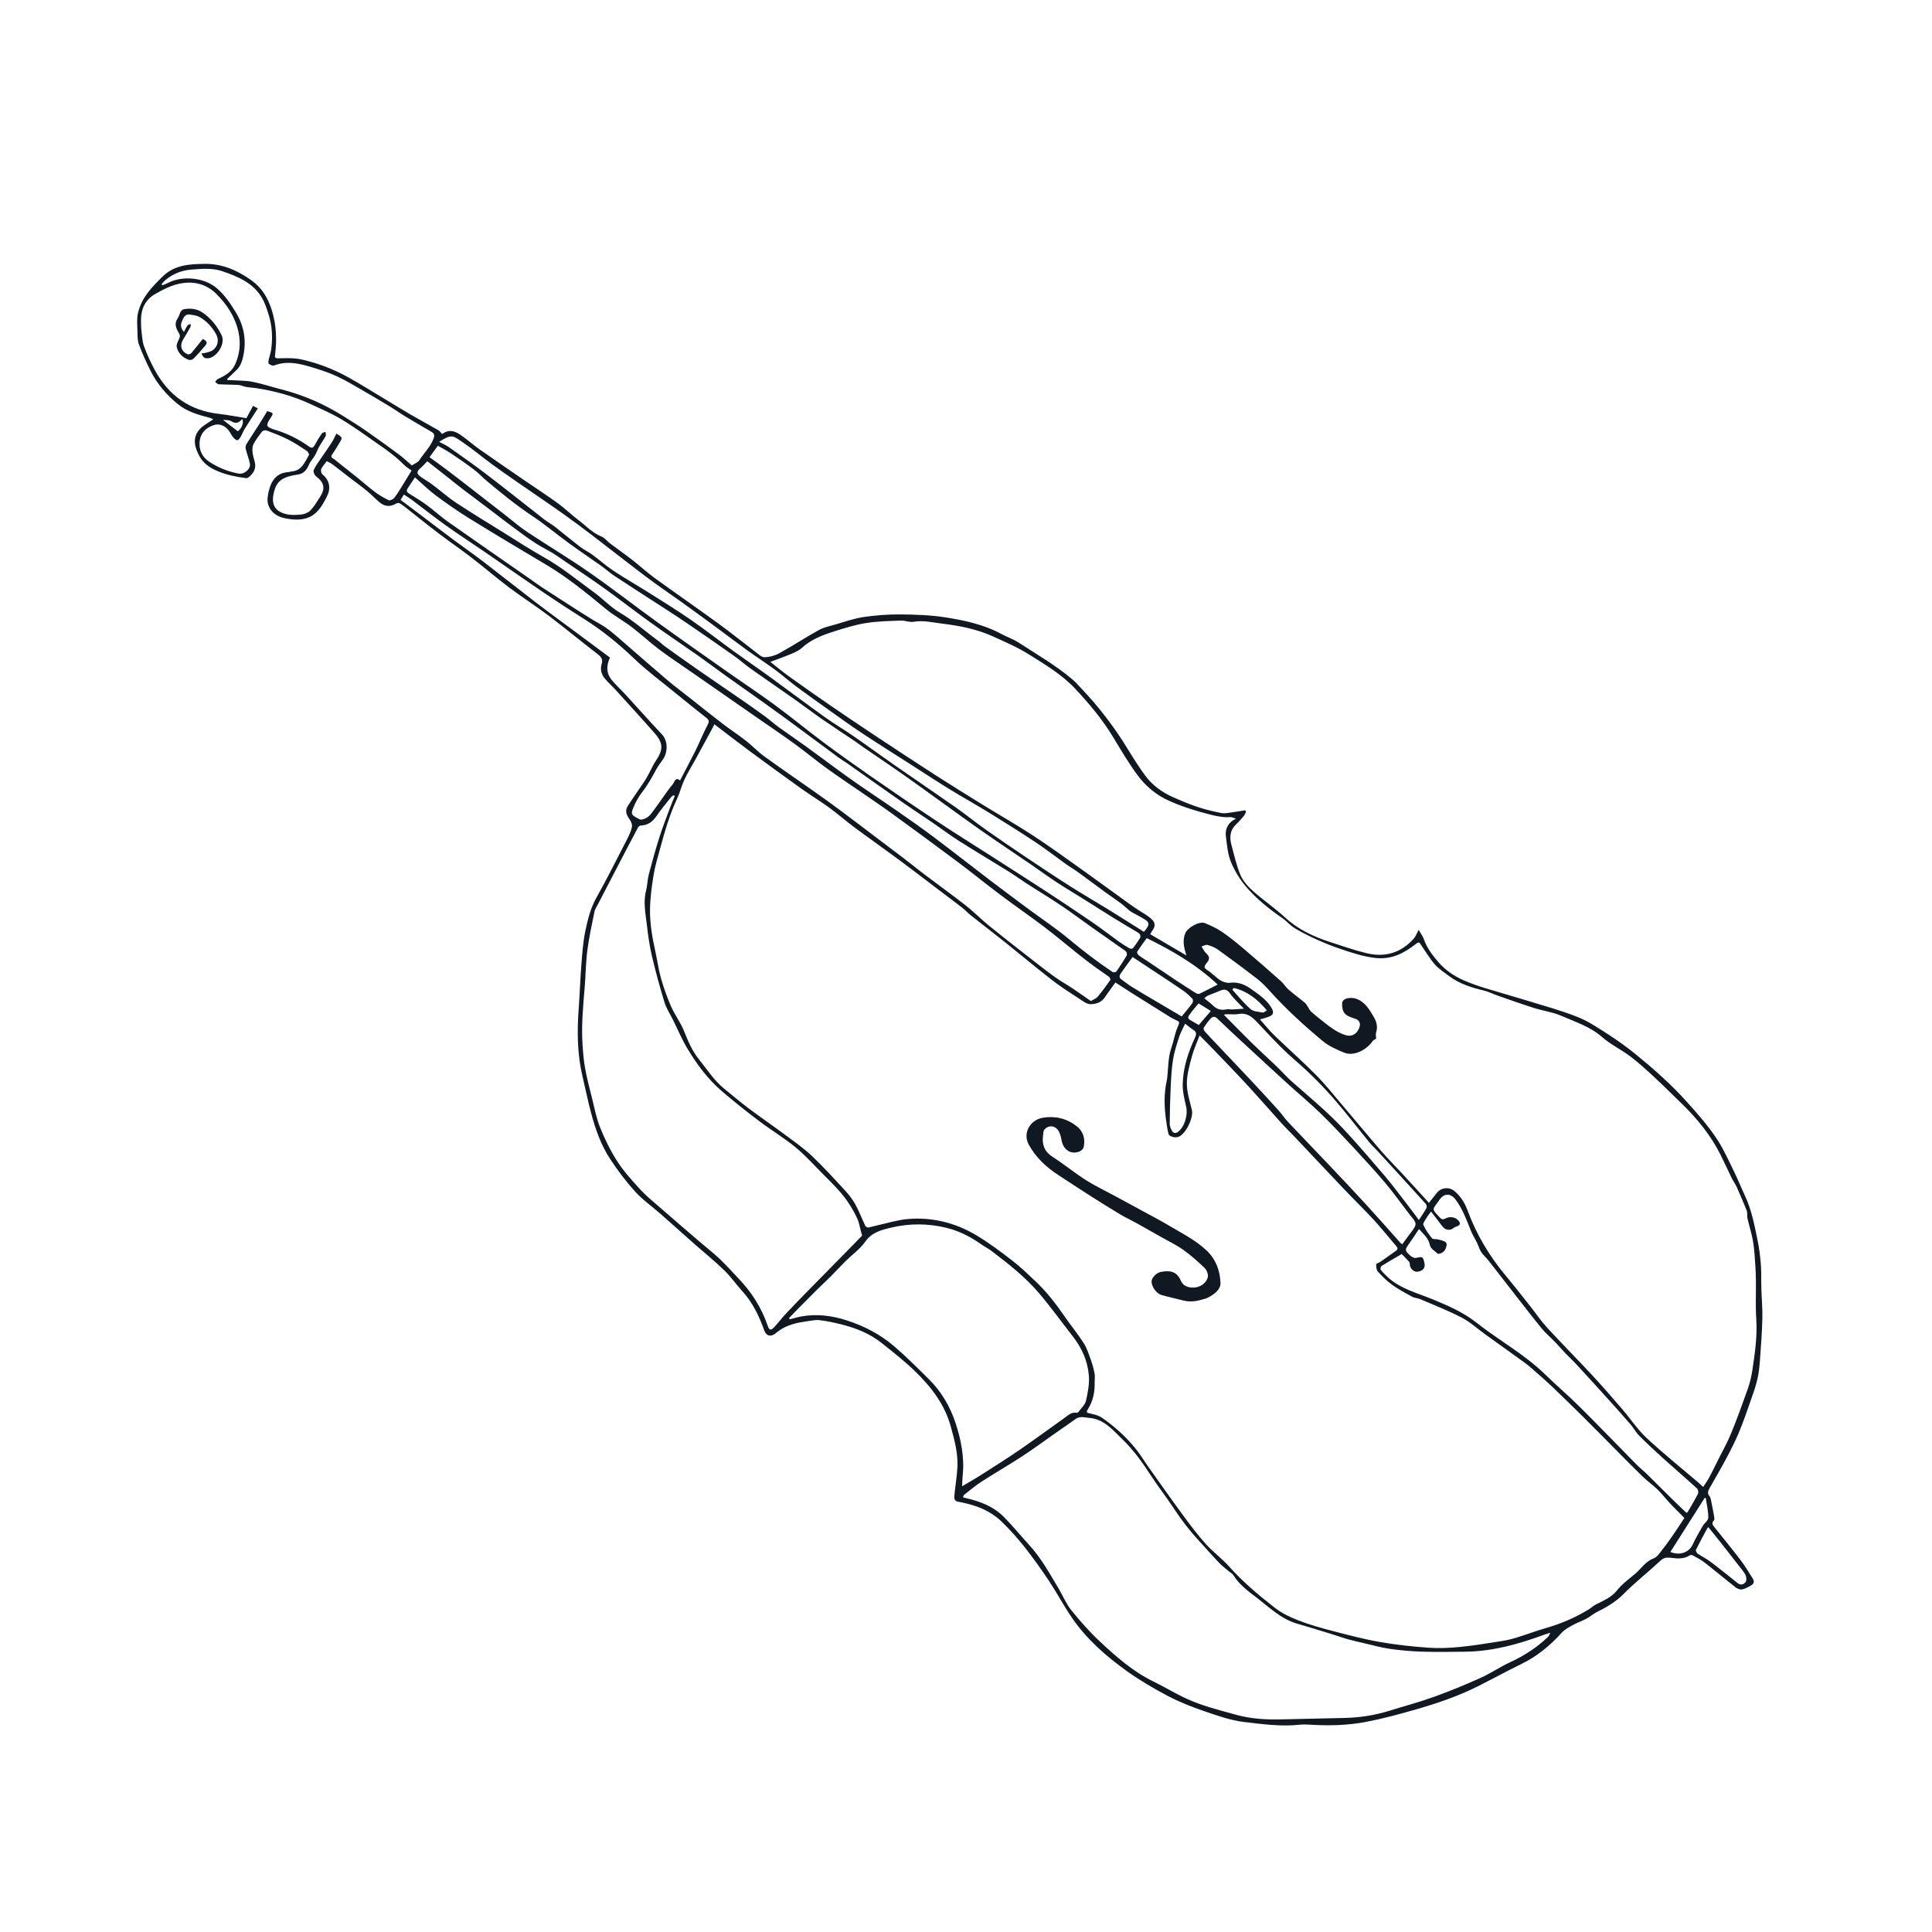 <?xml version="1.0" encoding="UTF-8" standalone="no"?>
<!-- Created with Inkscape (http://www.inkscape.org/) -->

<svg
   xmlns:dc="http://purl.org/dc/elements/1.1/"
   xmlns:cc="http://creativecommons.org/ns#"
   xmlns:rdf="http://www.w3.org/1999/02/22-rdf-syntax-ns#"
   xmlns:svg="http://www.w3.org/2000/svg"
   xmlns="http://www.w3.org/2000/svg"
   xmlns:sodipodi="http://sodipodi.sourceforge.net/DTD/sodipodi-0.dtd"
   xmlns:inkscape="http://www.inkscape.org/namespaces/inkscape"
   version="1.1"
   id="svg2"
   xml:space="preserve"
   width="604.729"
   height="604.729"
   viewBox="0 0 604.729 604.729"
   sodipodi:docname="Double bass.svg"
   inkscape:version="0.92.4 (5da689c313, 2019-01-14)"><defs
     id="defs6"><clipPath
       clipPathUnits="userSpaceOnUse"
       id="clipPath18"><path
         d="M 0,453.547 H 453.547 V 0 H 0 Z"
         id="path16"
         inkscape:connector-curvature="0" /></clipPath></defs><sodipodi:namedview
     pagecolor="#ffffff"
     bordercolor="#666666"
     borderopacity="1"
     objecttolerance="10"
     gridtolerance="10"
     guidetolerance="10"
     inkscape:pageopacity="0"
     inkscape:pageshadow="2"
     inkscape:window-width="640"
     inkscape:window-height="480"
     id="namedview4"
     showgrid="false"
     inkscape:zoom="0.39025725"
     inkscape:cx="28.186536"
     inkscape:cy="302.36465"
     inkscape:window-x="677"
     inkscape:window-y="130"
     inkscape:window-maximized="0"
     inkscape:current-layer="g10" /><g
     id="g10"
     inkscape:groupmode="layer"
     inkscape:label="Double bass"
     transform="matrix(1.333,0,0,-1.333,0,604.729)"><g
       id="g12"><g
         id="g14"
         clip-path="url(#clipPath18)"><g
           id="g20"
           transform="translate(56.853,355.273)"><path
             d="m 0,0 c -0.723,-0.912 -1.51,-1.199 -2.601,-0.496 -0.468,0.302 -1.191,0.202 -1.895,0.298 1.258,-0.972 2.351,-1.815 3.477,-2.683 C -0.101,-2.26 0.505,-0.754 0,0 m 224.598,-137.234 c -0.708,-0.852 -1.412,-1.583 -1.963,-2.417 -0.242,-0.369 -0.881,-0.931 -0.093,-1.428 0.698,-0.444 1.434,-0.833 2.099,-1.214 0.912,1.063 1.83,2.128 2.828,3.292 -0.916,0.564 -1.886,1.159 -2.871,1.767 m 8.247,3.636 c -0.108,-0.139 -0.217,-0.278 -0.326,-0.417 1.418,-1.537 2.724,-3.196 4.292,-4.558 0.682,-0.59 1.885,-0.611 2.875,-0.801 0.23,-0.043 0.536,0.29 0.93,0.519 -2.191,2.609 -4.602,4.515 -7.771,5.257 m -6.933,-2.407 c 0.784,-0.647 1.49,-1.158 2.109,-1.757 0.875,-0.844 1.851,-1.122 3.043,-0.87 0.462,0.098 0.975,-0.034 1.462,-0.014 0.806,0.032 1.615,0.105 2.7,0.18 -1.233,1.325 -2.391,2.359 -3.268,3.59 -0.677,0.954 -1.318,1.055 -2.271,0.648 -0.931,-0.398 -1.89,-0.729 -2.815,-1.127 -0.33,-0.143 -0.606,-0.403 -0.96,-0.65 m 109.469,-130.016 c 2.007,-0.896 4.334,-0.242 5.235,1.729 0.681,1.497 1.528,2.929 2.353,4.355 0.397,0.689 1.312,1.3 1.312,1.951 0.01,1.553 -0.381,3.11 -0.611,4.666 -0.089,-0.021 -0.175,-0.04 -0.266,-0.061 -2.664,-4.196 -5.327,-8.394 -8.023,-12.64 m 8.934,5.783 c -0.081,-0.043 -0.174,-0.058 -0.202,-0.108 -0.92,-1.718 -1.866,-3.423 -2.732,-5.169 -0.098,-0.204 0.165,-0.757 0.413,-0.924 0.949,-0.657 2.018,-1.144 2.933,-1.839 2.184,-1.646 4.311,-3.367 6.443,-5.075 0.73,-0.583 1.403,-0.298 1.862,0.242 0.242,0.29 0.211,0.944 0.09,1.375 -0.144,0.491 -0.478,0.94 -0.797,1.356 -1.725,2.225 -3.458,4.444 -5.203,6.651 -0.927,1.175 -1.877,2.332 -2.807,3.491 M 221.434,-141.99 c -0.514,-1.107 -1.054,-2.026 -1.376,-3.018 -0.568,-1.755 -1.166,-3.53 -1.456,-5.343 -0.356,-2.18 -0.46,-4.405 -0.567,-6.614 -0.136,-2.838 -0.195,-5.679 -0.221,-8.519 -0.004,-0.533 0.227,-1.106 0.482,-1.597 0.342,-0.655 0.931,-0.732 1.505,-0.279 1.528,1.206 2.308,3.953 1.878,5.846 -0.394,1.735 -0.846,3.525 -0.812,5.284 0.071,3.854 1.263,7.48 2.879,10.959 0.365,0.785 0.409,1.363 -0.432,1.868 -0.651,0.391 -1.222,0.913 -1.88,1.413 m -9.012,20.097 c -0.781,-1.085 -1.557,-2.116 -2.256,-3.199 -0.092,-0.147 0.149,-0.657 0.37,-0.825 0.745,-0.564 1.551,-1.047 2.331,-1.568 2.091,-1.403 4.171,-2.818 6.264,-4.211 1.578,-1.045 3.172,-2.068 4.773,-3.076 0.244,-0.154 0.651,-0.302 0.864,-0.198 1.374,0.646 2.722,1.361 4.301,2.173 -4.954,4.668 -10.636,7.944 -16.647,10.904 m 8.205,-18.394 c 0.977,1.203 1.785,2.142 2.511,3.142 0.164,0.222 0.19,0.789 0.026,0.965 -0.641,0.685 -1.332,1.356 -2.104,1.894 -2.158,1.499 -4.363,2.93 -6.555,4.382 -1.769,1.174 -3.547,2.343 -5.405,3.573 -0.964,-1.327 -1.892,-2.559 -2.765,-3.83 -0.293,-0.43 -0.513,-0.963 0.082,-1.393 0.829,-0.595 1.625,-1.243 2.488,-1.776 1.847,-1.146 3.729,-2.237 5.6,-3.344 2.08,-1.232 4.164,-2.459 6.122,-3.613 m 55.696,-47.79 c 0.653,1.004 1.268,1.854 1.766,2.769 0.137,0.246 0.056,0.791 -0.139,1.005 -3.696,4.087 -7.418,8.148 -11.144,12.204 -0.731,0.805 -1.539,1.548 -2.227,2.385 -2.579,3.148 -5.057,6.383 -7.703,9.473 -2.966,3.465 -6.167,6.691 -9.646,9.686 -3.178,2.739 -6.024,5.872 -8.915,8.931 -1.229,1.304 -2.416,2.258 -4.338,1.903 -0.85,-0.155 -1.75,-0.027 -2.632,-0.04 -0.249,-0.005 -0.493,-0.059 -0.843,-0.105 2.277,-2.299 4.42,-4.509 6.613,-6.667 1.693,-1.662 3.446,-3.257 5.169,-4.885 0.475,-0.45 0.932,-0.906 1.396,-1.362 0.887,-0.887 1.727,-1.825 2.659,-2.659 2.609,-2.329 5.296,-4.565 7.87,-6.938 1.907,-1.754 3.752,-3.594 5.499,-5.516 2.918,-3.22 5.774,-6.502 8.585,-9.821 1.715,-2.027 3.304,-4.165 4.931,-6.263 1.005,-1.296 1.978,-2.614 3.099,-4.1 m -3.911,-5.709 c 0.715,0.977 1.402,1.938 2.122,2.871 1.353,1.752 1.347,2.113 -0.113,3.756 -0.139,0.155 -0.255,0.331 -0.381,0.502 -1.85,2.412 -3.622,4.9 -5.581,7.226 -2.342,2.788 -4.817,5.473 -7.296,8.142 -2.581,2.776 -5.163,5.557 -7.883,8.193 -2.642,2.557 -5.483,4.921 -8.204,7.4 -3.276,2.981 -6.526,5.99 -9.775,8.996 -2.114,1.954 -4.236,3.902 -6.299,5.908 -0.627,0.606 -1.132,0.503 -1.6,-0.015 -0.59,-0.646 -1.109,-1.365 -1.586,-2.101 -0.107,-0.176 -0.008,-0.628 0.156,-0.808 0.945,-1.072 1.942,-2.104 2.924,-3.141 2.701,-2.86 5.418,-5.701 8.11,-8.574 2.134,-2.279 4.244,-4.573 6.334,-6.891 0.802,-0.886 1.462,-1.903 2.278,-2.764 3.131,-3.328 6.306,-6.603 9.445,-9.917 2.943,-3.104 5.892,-6.211 8.788,-9.369 2.744,-2.992 5.422,-6.049 8.132,-9.079 0.091,-0.098 0.216,-0.17 0.429,-0.335 M 86.371,-56.017 c -0.938,-2.091 -0.808,-3.782 0.414,-5.264 0.979,-1.188 2.131,-2.231 3.181,-3.365 1.336,-1.444 2.642,-2.915 3.97,-4.364 1.541,-1.689 3.065,-3.391 4.643,-5.044 1.44,-1.505 1.396,-4.172 0.25,-5.861 -0.508,-0.752 -1.098,-1.46 -1.526,-2.257 -1.027,-1.903 -2.061,-3.778 -3.403,-5.499 -0.873,-1.12 -1.578,-2.422 -2.101,-3.746 -0.549,-1.402 -0.434,-1.577 1.544,-2.585 0.449,-0.226 1.385,0.169 1.912,0.54 0.611,0.427 1.048,1.124 1.511,1.741 0.752,1.01 1.457,2.053 2.194,3.071 0.692,0.954 1.342,1.944 2.12,2.822 0.462,0.521 0.602,1.905 1.753,0.953 1.237,2.389 2.477,4.692 3.637,7.036 0.974,1.974 1.784,4.033 2.813,5.976 0.394,0.743 0.439,1.13 -0.226,1.654 -2.454,1.936 -4.894,3.89 -7.314,5.87 -3.261,2.668 -6.667,5.186 -9.705,8.089 -3.62,3.458 -7.446,6.589 -11.675,9.254 -3.152,1.983 -6.277,4.018 -9.355,6.105 -4.74,3.215 -9.426,6.51 -14.146,9.753 -3.01,2.066 -6.079,4.049 -9.05,6.17 -2.659,1.897 -5.215,3.934 -7.828,5.894 -0.629,0.471 -1.305,0.879 -1.996,1.338 -0.341,-0.553 -0.592,-0.964 -0.775,-1.256 1.678,-1.262 3.298,-2.473 4.91,-3.69 2.497,-1.887 4.978,-3.796 7.487,-5.664 2.312,-1.722 4.685,-3.358 6.973,-5.11 4.211,-3.228 8.364,-6.538 12.579,-9.765 3.155,-2.412 6.375,-4.746 9.564,-7.116 2.554,-1.896 5.11,-3.796 7.645,-5.68 M -3.495,9.415 C -3.477,9.325 -3.458,9.232 -3.44,9.143 -3.073,9.129 -2.707,9.129 -2.341,9.107 -0.729,8.997 0.911,9.043 2.48,8.728 4.716,8.285 6.894,7.549 9.109,6.984 14.298,5.661 19.157,3.575 23.689,0.725 c 1.815,-1.14 3.641,-2.267 5.402,-3.49 2.596,-1.803 5.158,-3.657 7.697,-5.541 1.08,-0.804 2.062,-1.741 3.07,-2.602 0.696,0.467 1.41,0.711 1.734,1.21 1.085,1.663 2.538,3.06 3.314,4.97 0.38,0.944 0.242,1.319 -0.517,1.761 -2.094,1.214 -4.183,2.431 -6.255,3.684 -1.142,0.689 -2.219,1.478 -3.36,2.17 -2.283,1.379 -4.577,2.747 -6.89,4.079 C 26.089,8 24.301,9.057 22.432,9.94 c -1.58,0.748 -3.244,1.342 -4.916,1.858 -3.279,1.015 -6.566,2.099 -10.047,0.757 -0.312,-0.12 -0.853,0.171 -1.192,0.403 -0.147,0.099 -0.118,0.559 -0.059,0.834 0.177,0.856 0.486,1.691 0.608,2.552 0.399,2.858 0.214,5.686 -0.681,8.436 -0.4,1.228 -0.808,2.49 -1.449,3.598 -2.086,3.599 -5.685,5.081 -9.372,6.33 -2.368,0.801 -4.835,0.562 -7.277,0.372 -2.343,-0.187 -4.416,-1.047 -6.2,-2.577 -0.285,-0.244 -0.506,-0.562 -0.759,-0.842 0.066,-0.092 0.13,-0.18 0.194,-0.27 0.459,0.197 0.93,0.365 1.371,0.595 3.108,1.622 8.279,1.404 11.426,-1.291 1.86,-1.595 3.158,-3.558 4.416,-5.605 1.931,-3.153 2.534,-6.51 1.818,-10.107 -0.261,-1.314 -0.66,-2.597 -1.702,-3.558 -0.713,-0.659 -1.404,-1.34 -2.106,-2.01 M 46.262,-5.362 c 0.763,-0.407 1.577,-0.744 2.278,-1.24 2.959,-2.09 5.933,-4.163 8.81,-6.363 4.583,-3.503 9.088,-7.109 13.641,-10.655 0.746,-0.58 1.606,-1.019 2.352,-1.6 2.042,-1.598 4.031,-3.265 6.09,-4.843 0.886,-0.681 1.931,-1.157 2.835,-1.819 1.669,-1.226 3.218,-2.631 4.942,-3.766 2.754,-1.819 5.628,-3.45 8.417,-5.209 3.301,-2.081 6.622,-4.133 9.828,-6.353 3.41,-2.361 6.68,-4.93 10.038,-7.368 2.705,-1.962 5.474,-3.839 8.179,-5.803 4.387,-3.184 8.714,-6.443 13.12,-9.597 2.201,-1.578 4.547,-2.954 6.776,-4.493 3.235,-2.237 6.409,-4.565 9.64,-6.815 4.792,-3.331 9.627,-6.597 14.409,-9.95 2.357,-1.655 4.592,-3.479 6.943,-5.141 3.123,-2.213 6.291,-4.366 9.468,-6.497 3.445,-2.31 6.894,-4.607 10.391,-6.831 2.996,-1.904 6.074,-3.68 9.096,-5.545 2.77,-1.709 5.516,-3.453 8.243,-5.167 1.286,1.496 1.388,2.112 0.418,2.761 -0.973,0.651 -2.038,1.159 -3.054,1.739 -0.269,0.152 -0.539,0.304 -0.776,0.499 -0.696,0.57 -1.348,1.203 -2.064,1.74 -1.21,0.9 -2.467,1.73 -3.685,2.62 -2.148,1.567 -4.272,3.171 -6.425,4.731 -0.88,0.635 -1.827,1.173 -2.71,1.803 -2.37,1.692 -4.665,3.488 -7.085,5.098 -3.54,2.353 -7.138,4.617 -10.755,6.844 -3.113,1.921 -6.309,3.694 -9.422,5.605 -2.999,1.839 -5.939,3.769 -8.899,5.667 -3.871,2.479 -7.77,4.924 -11.607,7.457 -2.63,1.737 -5.182,3.583 -7.752,5.407 -2.631,1.869 -5.264,3.738 -7.855,5.662 -1.689,1.256 -3.263,2.668 -4.958,3.912 -2.171,1.591 -4.436,3.054 -6.617,4.631 -2.589,1.871 -5.128,3.815 -7.702,5.709 -2.597,1.91 -5.203,3.809 -7.822,5.688 -2.651,1.907 -5.368,3.722 -7.973,5.686 -4.369,3.293 -8.667,6.682 -13.013,10.005 -2.004,1.533 -4.038,3.036 -6.084,4.508 -1.793,1.295 -3.622,2.534 -5.442,3.791 -2.049,1.419 -4.111,2.818 -6.155,4.242 -1.929,1.342 -3.867,2.674 -5.762,4.067 -2.227,1.64 -4.347,3.434 -6.63,4.988 -2.553,1.738 -2.664,2.068 -5.667,0.195 M 43.489,-9.92 c -0.533,-0.538 -1.06,-1.144 -1.66,-1.665 -0.822,-0.71 -0.906,-1.213 -0.067,-1.852 0.915,-0.697 1.95,-1.24 2.872,-1.932 1.907,-1.426 3.698,-3.028 5.68,-4.339 3.728,-2.458 7.549,-4.769 11.344,-7.126 3.015,-1.873 5.988,-3.822 9.085,-5.555 4.258,-2.384 8,-5.482 11.919,-8.334 2.073,-1.507 3.854,-3.463 6.044,-4.75 3.222,-1.896 5.957,-4.391 8.942,-6.573 0.564,-0.409 1.053,-0.925 1.618,-1.331 2.645,-1.895 5.289,-3.79 7.963,-5.647 3.37,-2.343 6.774,-4.641 10.153,-6.977 1.82,-1.258 3.628,-2.531 5.41,-3.84 1.101,-0.805 2.114,-1.734 3.22,-2.534 2.103,-1.521 4.263,-2.961 6.366,-4.486 3.53,-2.556 6.999,-5.199 10.557,-7.719 3.58,-2.53 7.252,-4.93 10.854,-7.434 2.908,-2.02 5.812,-4.053 8.645,-6.179 4.439,-3.336 8.802,-6.777 13.219,-10.139 3.018,-2.298 6.067,-4.559 9.112,-6.82 3.135,-2.323 6.402,-4.483 9.391,-6.981 3.295,-2.75 6.688,-5.346 10.249,-7.729 0.194,-0.128 0.773,-0.034 0.902,0.15 0.839,1.195 1.628,2.428 2.375,3.686 0.131,0.216 0.078,0.674 -0.074,0.894 -0.209,0.302 -0.585,0.497 -0.9,0.718 -2.378,1.675 -4.767,3.336 -7.14,5.017 -2.463,1.742 -4.874,3.556 -7.377,5.235 -2.591,1.741 -5.272,3.347 -7.897,5.038 -1.448,0.931 -2.837,1.956 -4.296,2.866 -3.867,2.4 -7.786,4.724 -11.631,7.161 -2.07,1.311 -4.031,2.803 -6.055,4.19 -2.434,1.667 -4.908,3.276 -7.328,4.963 -4.311,3.009 -8.59,6.061 -12.891,9.087 -0.657,0.462 -1.359,0.862 -2.009,1.336 -1.477,1.073 -2.933,2.176 -4.4,3.261 -2.673,1.975 -5.341,3.953 -8.02,5.921 -1.582,1.161 -3.171,2.312 -4.77,3.447 -3.181,2.263 -6.378,4.502 -9.556,6.77 -2.028,1.448 -4.008,2.965 -6.045,4.397 -3.765,2.65 -7.592,5.214 -11.334,7.898 -3.644,2.619 -7.183,5.382 -10.826,8 -2.842,2.048 -5.758,3.988 -8.661,5.952 -1.62,1.095 -3.208,2.281 -4.937,3.183 -3.591,1.878 -6.703,4.424 -9.936,6.805 -1.012,0.748 -1.994,1.533 -2.998,2.29 -2.241,1.692 -4.493,3.366 -6.726,5.068 -1.169,0.886 -2.3,1.82 -3.453,2.727 -1.638,1.294 -3.278,2.58 -4.933,3.882 m 0.508,0.958 c 1.45,-1.057 2.822,-2.032 4.162,-3.045 1.841,-1.39 3.662,-2.809 5.487,-4.222 2.777,-2.155 5.55,-4.316 8.327,-6.471 1.636,-1.275 3.202,-2.652 4.926,-3.794 4.833,-3.207 9.819,-6.183 14.58,-9.494 5.426,-3.772 10.644,-7.845 16.006,-11.714 5.418,-3.914 10.895,-7.747 16.361,-11.595 3.766,-2.65 7.612,-5.191 11.322,-7.919 3.814,-2.802 7.466,-5.823 11.257,-8.652 3.608,-2.687 7.269,-5.304 10.965,-7.867 5.09,-3.531 10.202,-7.03 15.361,-10.453 4.394,-2.916 8.874,-5.706 13.312,-8.55 4.233,-2.719 8.481,-5.41 12.691,-8.164 3.674,-2.4 7.325,-4.836 10.947,-7.314 2.081,-1.427 4.071,-2.984 6.125,-4.457 0.821,-0.586 1.681,-1.129 2.561,-1.633 0.197,-0.115 0.679,-0.088 0.797,0.061 0.61,0.769 1.18,1.578 1.684,2.419 0.124,0.209 0.058,0.692 -0.108,0.883 -0.282,0.32 -0.708,0.524 -1.09,0.753 -1.646,0.993 -3.307,1.959 -4.945,2.97 -2.323,1.44 -4.618,2.92 -6.935,4.371 -2.141,1.34 -4.322,2.624 -6.432,4.006 -2.026,1.329 -3.978,2.763 -5.974,4.134 -4.139,2.832 -8.323,5.6 -12.422,8.493 -5.513,3.895 -10.943,7.905 -16.449,11.815 -3.573,2.534 -7.219,4.973 -10.828,7.46 -0.61,0.419 -1.187,0.879 -1.801,1.29 -2.557,1.721 -5.145,3.4 -7.677,5.155 -2.219,1.539 -4.365,3.181 -6.573,4.737 -3.395,2.397 -6.829,4.738 -10.219,7.138 -1.344,0.955 -2.575,2.068 -3.922,3.017 -3.757,2.647 -7.528,5.27 -11.327,7.853 -2.582,1.755 -5.218,3.43 -7.837,5.127 -2.975,1.938 -5.974,3.838 -8.931,5.803 -1.107,0.736 -2.102,1.644 -3.189,2.415 -2.451,1.74 -4.957,3.409 -7.386,5.18 -2.949,2.148 -5.748,4.512 -8.784,6.526 -3.758,2.492 -7.215,5.339 -10.661,8.213 -0.992,0.829 -1.869,1.804 -2.898,2.58 -1.76,1.331 -3.578,2.59 -5.415,3.817 -1.021,0.683 -2.126,1.243 -3.105,1.809 -0.754,-1.031 -1.351,-1.847 -1.963,-2.681 m 235.174,-177.142 c -0.421,-0.588 -0.784,-1.012 -1.063,-1.49 -0.311,-0.532 -0.902,-1.277 -0.737,-1.646 0.504,-1.135 1.255,-2.179 2.042,-3.154 0.22,-0.266 0.903,-0.14 1.362,-0.238 0.439,-0.096 0.874,-0.233 1.305,-0.375 1.154,-0.379 0.719,-1.206 0.475,-1.908 -0.252,-0.719 -1.554,-1.401 -1.944,-0.992 -0.609,0.645 -1.534,1.002 -1.755,2.074 -0.301,1.498 -1.473,2.454 -2.515,3.623 -0.832,-1.242 -1.55,-2.36 -2.324,-3.442 -1.019,-1.439 -1.056,-1.549 0.247,-2.768 0.351,-0.328 0.969,-0.652 1.379,-0.569 1.594,0.331 1.649,0.35 1.993,-1.3 0.219,-1.046 -0.379,-1.754 -1.627,-1.937 -0.798,-0.118 -1.736,0.698 -1.799,1.537 -0.022,0.268 -0.017,0.599 -0.167,0.776 -0.545,0.633 -1.153,1.213 -1.761,1.842 -0.121,-0.077 -0.237,-0.145 -0.353,-0.217 -1.467,-0.857 -2.951,-1.694 -4.39,-2.602 -0.186,-0.116 -0.306,-0.725 -0.175,-0.889 0.49,-0.63 1.069,-1.203 1.662,-1.743 2.995,-2.747 6.918,-3.699 10.515,-5.182 3.634,-1.494 7.207,-3.046 10.276,-5.47 5.297,-4.183 11.294,-7.429 16.166,-12.183 2.666,-2.602 5.513,-5.022 8.158,-7.653 4.462,-4.431 8.819,-8.974 13.236,-13.452 0.838,-0.85 1.778,-1.589 2.627,-2.421 1.926,-1.889 3.818,-3.808 5.743,-5.7 1.11,-1.101 2.255,-2.167 3.393,-3.256 0.109,0.056 0.239,0.078 0.281,0.152 0.829,1.43 1.687,2.846 2.429,4.323 0.155,0.311 0.027,1.01 -0.23,1.247 -2.614,2.386 -5.305,4.684 -7.932,7.06 -1.925,1.733 -3.817,3.505 -5.65,5.337 -0.741,0.737 -1.232,1.715 -1.913,2.511 -1.666,1.932 -3.362,3.838 -5.074,5.731 -2.529,2.804 -5.072,5.597 -7.633,8.372 -0.874,0.949 -1.833,1.821 -2.725,2.754 -0.776,0.812 -1.49,1.682 -2.271,2.489 -1.116,1.16 -2.376,2.202 -3.383,3.452 -2.976,3.691 -5.869,7.454 -8.781,11.194 -1.234,1.579 -2.447,3.166 -3.694,4.731 -0.517,0.652 -1.178,1.198 -1.625,1.89 -0.427,0.66 -0.631,1.461 -0.979,2.174 -0.475,0.975 -1.08,1.897 -1.47,2.901 -0.973,2.484 -1.904,4.978 -3.504,7.161 -1.162,1.587 -2.679,1.644 -3.817,0.043 -0.165,-0.231 -0.316,-0.471 -0.487,-0.691 -1.21,-1.582 -1.213,-1.611 0.177,-3.088 0.097,-0.103 0.187,-0.209 0.282,-0.314 0.401,-0.459 0.761,-0.689 1.436,-0.314 0.97,0.54 2.233,0.31 2.865,-0.325 0.778,-0.788 0.666,-1.255 -0.369,-1.591 -0.195,-0.065 -0.398,-0.152 -0.55,-0.284 -0.893,-0.754 -2.015,-0.577 -2.728,0.395 -0.829,1.123 -1.693,2.218 -2.624,3.425 M 39.796,-12.105 c -0.691,0.51 -1.306,0.853 -1.78,1.338 -1.839,1.889 -3.958,3.419 -6.117,4.904 -2.82,1.943 -5.575,3.993 -8.511,5.749 C 21.023,1.302 18.457,2.398 15.943,3.561 11.908,5.426 7.655,6.584 3.265,7.248 2.486,7.365 1.696,7.395 0.922,7.532 0.331,7.635 -0.239,7.95 -0.833,7.989 -2.391,8.09 -3.958,8.061 -5.517,8.16 -5.802,8.176 -6.07,8.541 -6.344,8.746 c 0.221,0.223 0.402,0.53 0.668,0.651 1.655,0.764 3.216,1.644 4.017,3.39 1.105,2.404 1.36,4.955 0.832,7.508 -0.73,3.534 -2.648,6.491 -5.156,9.012 -2.117,2.126 -4.75,3.006 -7.799,2.627 -2.403,-0.299 -4.482,-1.37 -6.534,-2.521 -2.363,-1.327 -3.395,-3.439 -3.429,-6.08 -0.012,-0.903 0.012,-1.812 0.117,-2.707 0.144,-1.215 0.2,-2.487 0.617,-3.612 0.722,-1.939 1.586,-3.844 2.584,-5.658 C -17.189,5.479 -12.291,1.992 -5.539,1.217 -3.411,0.973 -1.304,0.558 1,0.192 1.403,0.934 1.964,1.967 2.56,3.068 2.921,2.887 3.246,2.725 3.695,2.502 2.604,0.804 1.571,-0.765 0.58,-2.361 0.232,-2.923 0.022,-3.567 -0.319,-4.134 -0.521,-4.475 -0.851,-4.976 -1.12,-4.975 c -0.34,0.004 -0.746,0.389 -0.999,0.705 -0.473,0.595 -0.774,1.336 -1.29,1.877 -0.876,0.916 -2.025,1.365 -3.263,0.949 -1.695,-0.569 -2.974,-1.693 -3.263,-3.535 -0.327,-2.097 0.473,-3.908 2.201,-5.051 2.081,-1.376 4.408,-2.314 6.886,-2.783 1.346,-0.257 2.93,1.093 2.671,2.341 -0.249,1.2 -0.72,2.355 -1,3.555 -0.082,0.338 0.063,0.809 0.259,1.124 0.865,1.408 1.8,2.771 2.686,4.166 0.731,1.152 1.424,2.321 2.13,3.486 C 7.44,1.4 7.44,1.4 6.567,0.065 5.525,-1.536 5.638,-1.839 7.489,-2.46 c 0.036,-0.01 0.067,-0.023 0.103,-0.032 2.932,-0.854 5.627,-2.204 8.114,-3.969 0.613,-0.436 0.961,-0.356 1.319,0.296 0.521,0.954 1.086,1.889 1.702,2.781 0.149,0.216 0.568,0.242 0.863,0.356 0.018,-0.331 0.16,-0.728 0.026,-0.977 -0.476,-0.887 -1.078,-1.707 -1.575,-2.585 -0.347,-0.614 -0.557,-1.305 -0.91,-1.914 -0.454,-0.781 -1.116,-1.46 -1.462,-2.278 -0.513,-1.21 -1.227,-2.053 -2.569,-2.262 -0.241,-0.036 -0.483,-0.072 -0.724,-0.117 -2.078,-0.369 -3.943,-0.975 -4.694,-3.305 -0.993,-3.078 -0.386,-5.108 2.61,-5.856 1.162,-0.29 2.459,-0.233 3.666,-0.096 0.747,0.084 1.614,0.454 2.12,0.987 0.857,0.897 1.486,2.011 2.173,3.059 1.354,2.077 1.06,3.408 -0.912,4.946 -0.35,0.275 -0.682,1.042 -0.542,1.384 0.375,0.911 0.996,1.725 1.552,2.556 0.871,1.306 1.797,2.574 2.647,3.892 0.438,0.682 0.763,1.435 1.145,2.171 1.453,-0.916 1.464,-0.922 0.756,-2.111 -0.54,-0.905 -1.071,-1.819 -1.679,-2.676 -0.389,-0.549 -0.346,-0.857 0.257,-1.146 0.247,-0.116 0.451,-0.332 0.671,-0.505 1.645,-1.306 3.299,-2.603 4.935,-3.925 1.383,-1.113 2.706,-2.305 4.128,-3.364 0.998,-0.742 2.089,-1.383 3.211,-1.914 0.29,-0.14 1.001,0.179 1.262,0.499 0.663,0.809 1.194,1.724 1.754,2.617 0.795,1.268 1.567,2.551 2.36,3.843 m 0.78,-1.603 c -0.624,-0.951 -1.159,-1.769 -1.694,-2.584 -0.37,-0.564 -0.217,-0.898 0.373,-1.252 1.44,-0.866 2.872,-1.766 4.226,-2.763 1.667,-1.228 3.193,-2.65 4.882,-3.84 6.24,-4.395 12.521,-8.734 18.784,-13.094 1.064,-0.74 2.101,-1.525 3.186,-2.237 2.977,-1.943 5.967,-3.859 8.956,-5.778 1.025,-0.659 2.059,-1.306 3.101,-1.936 0.965,-0.586 1.987,-1.088 2.913,-1.728 0.981,-0.677 1.902,-1.448 2.805,-2.225 3.856,-3.33 7.674,-6.707 11.552,-10.008 1.845,-1.572 3.793,-3.022 5.696,-4.522 2.515,-1.985 5.011,-3.995 7.555,-5.94 1.757,-1.347 3.621,-2.558 5.365,-3.923 1.494,-1.163 2.805,-2.571 4.334,-3.684 3.655,-2.662 7.402,-5.203 11.101,-7.813 2.095,-1.477 4.187,-2.962 6.248,-4.489 2.624,-1.94 5.214,-3.929 7.818,-5.895 2.523,-1.906 5.056,-3.801 7.568,-5.72 1.563,-1.193 3.077,-2.445 4.645,-3.629 3.306,-2.499 6.675,-4.92 9.938,-7.473 1.874,-1.465 3.553,-3.181 5.394,-4.692 2.85,-2.326 5.759,-4.585 8.656,-6.852 2.239,-1.747 4.471,-3.505 6.765,-5.175 1.341,-0.982 2.819,-1.782 4.207,-2.712 1.554,-1.037 3.079,-2.124 4.355,-3.007 0.706,0.436 1.275,0.625 1.599,1.017 1.042,1.255 2.011,2.579 2.953,3.914 0.093,0.129 -0.106,0.62 -0.302,0.766 -0.984,0.735 -2.028,1.387 -3.016,2.114 -1.362,0.999 -2.711,2.016 -4.031,3.065 -2.699,2.143 -5.325,4.379 -8.069,6.46 -3.419,2.592 -6.958,5.027 -10.388,7.603 -3.377,2.533 -6.647,5.205 -10.025,7.732 -5.068,3.794 -10.178,7.535 -15.295,11.259 -2.244,1.632 -4.55,3.18 -6.833,4.76 -2.862,1.976 -5.769,3.898 -8.587,5.94 -2.582,1.866 -5.029,3.914 -7.609,5.785 -3.076,2.228 -6.225,4.349 -9.344,6.517 -5.021,3.494 -10.046,6.98 -15.068,10.475 -2.483,1.727 -5.015,3.393 -7.43,5.211 -2.184,1.646 -4.188,3.533 -6.367,5.192 -1.98,1.506 -4.2,2.704 -6.113,4.285 -4.498,3.718 -9,7.409 -14.042,10.395 -5.989,3.548 -11.966,7.125 -17.888,10.781 -2.706,1.673 -5.331,3.495 -7.886,5.39 -1.731,1.284 -3.275,2.816 -4.988,4.31 M 169.07,-250.606 c 1.576,0.937 3.034,1.749 4.437,2.648 3.065,1.957 6.144,3.895 9.14,5.954 3.557,2.444 7.027,5.008 10.549,7.514 0.808,0.573 1.551,1.338 2.704,1.141 0.142,-0.026 0.382,0.064 0.469,0.183 0.631,0.862 1.557,1.671 1.781,2.638 0.45,1.964 0.844,4.043 0.668,6.018 -0.294,3.275 -1.582,6.29 -3.636,8.926 -2.656,3.408 -5.185,6.919 -7.974,10.217 -3.247,3.838 -7.201,6.946 -11.195,9.979 -0.805,0.61 -1.729,1.065 -2.556,1.651 -2.488,1.772 -5.202,3.121 -8.157,3.834 -4.22,1.014 -8.493,1.056 -12.737,0.061 -2.372,-0.561 -4.663,-1.073 -6.266,-3.358 -1.213,-1.733 -3.056,-3.016 -4.587,-4.532 -1.192,-1.183 -2.319,-2.427 -3.506,-3.617 -1.037,-1.042 -2.13,-2.025 -3.176,-3.06 -1.543,-1.532 -3.069,-3.076 -4.597,-4.621 -0.683,-0.694 -1.348,-1.407 -2.025,-2.111 0.065,-0.088 0.132,-0.174 0.198,-0.264 0.933,0.234 1.854,0.524 2.799,0.689 3.562,0.627 7.014,0.189 10.454,-0.904 4.185,-1.329 7.998,-3.326 11.306,-6.164 2.842,-2.44 5.497,-5.109 8.161,-7.752 2.9,-2.875 4.929,-6.389 6.188,-10.188 1.325,-4.007 2.148,-8.197 1.673,-12.507 -0.087,-0.788 -0.08,-1.587 -0.115,-2.375 m -23.486,58.855 c -0.157,0.579 -0.261,0.97 -0.369,1.361 -0.229,0.838 -0.358,1.723 -0.712,2.51 -1.113,2.461 -2.583,4.712 -4.388,6.725 -1.124,1.251 -2.32,2.443 -3.511,3.636 -2.182,2.184 -4.241,4.518 -6.612,6.47 -2.727,2.248 -5.792,4.08 -8.615,6.215 -3.011,2.284 -5.983,4.627 -8.843,7.097 -3.245,2.803 -5.78,6.248 -7.977,9.903 -1.293,2.146 -2.265,4.493 -3.385,6.75 -0.671,1.355 -1.542,2.65 -1.981,4.076 -1.098,3.584 -2.095,7.205 -2.952,10.853 -0.569,2.415 -0.918,4.896 -1.2,7.366 -0.304,2.655 -0.888,5.315 -0.188,8.021 0.32,1.24 0.316,2.566 0.64,3.808 0.762,2.922 1.573,5.836 2.483,8.72 0.736,2.327 1.639,4.611 2.486,6.905 0.354,0.954 0.759,1.886 1.141,2.826 -0.105,0.058 -0.209,0.11 -0.314,0.166 -0.203,-0.166 -0.441,-0.301 -0.599,-0.499 -1.125,-1.422 -2.296,-2.811 -3.32,-4.304 -0.916,-1.334 -1.983,-2.246 -3.672,-2.299 -0.251,-0.005 -0.606,-0.23 -0.724,-0.453 -1.664,-3.131 -3.3,-6.273 -4.937,-9.419 -1.524,-2.926 -3.043,-5.848 -4.561,-8.775 -0.257,-0.501 -0.616,-0.986 -0.722,-1.521 -0.612,-3.058 -1.297,-6.113 -1.692,-9.2 -0.379,-2.959 -0.386,-5.962 -0.645,-8.937 -0.382,-4.45 -0.78,-8.898 -0.47,-13.368 0.127,-1.822 0.276,-3.655 0.61,-5.448 0.424,-2.307 1.019,-4.589 1.594,-6.869 0.59,-2.34 1.025,-4.756 1.927,-6.977 1.117,-2.756 2.442,-5.475 4.057,-7.964 1.535,-2.371 3.478,-4.5 5.399,-6.591 1.398,-1.519 3.032,-2.828 4.596,-4.193 3.099,-2.7 6.22,-5.38 9.338,-8.06 1.566,-1.344 3.205,-2.609 4.701,-4.028 1.503,-1.416 2.862,-2.985 4.297,-4.472 3.144,-3.263 5.523,-6.989 6.982,-11.29 0.306,-0.901 0.699,-1.062 1.35,-0.391 1.017,1.05 1.883,2.25 2.886,3.317 1.776,1.898 3.594,3.75 5.413,5.607 2.787,2.844 5.589,5.677 8.382,8.521 1.397,1.42 2.784,2.849 4.107,4.205 m 23.683,-61.456 c 0.273,-0.076 0.4,-0.122 0.532,-0.149 3.378,-0.751 6.579,-1.945 9.058,-4.447 2.073,-2.089 3.933,-4.391 5.929,-6.565 2.815,-3.059 4.801,-6.676 6.907,-10.212 1.009,-1.692 1.761,-3.581 2.978,-5.096 2.087,-2.589 4.308,-5.111 6.733,-7.378 3.814,-3.571 7.749,-7.032 12.516,-9.368 3.127,-1.529 6.101,-3.411 9.314,-4.703 3.28,-1.328 6.757,-2.196 10.183,-3.145 3.439,-0.957 6.981,-1.163 10.545,-1.078 4.986,0.118 9.966,0.223 14.952,0.338 3.569,0.081 7.063,0.623 10.478,1.689 3.453,1.079 6.968,2.003 10.369,3.228 3.73,1.34 7.406,2.853 11.02,4.478 2.398,1.071 4.59,2.595 6.973,3.693 3.326,1.532 6.324,3.476 8.951,6.012 0.17,0.168 0.229,0.441 0.464,0.91 -0.657,-0.211 -1.054,-0.33 -1.438,-0.469 -5.926,-2.184 -11.96,-3.887 -18.334,-3.982 -3.469,-0.049 -6.941,-0.099 -10.407,0.01 -2.515,0.074 -5.037,0.304 -7.527,0.66 -2.031,0.288 -4.023,0.863 -6.025,1.324 -1.262,0.291 -2.531,0.571 -3.776,0.921 -1.232,0.347 -2.438,0.794 -3.662,1.166 -2.751,0.844 -5.497,1.7 -8.258,2.494 -3.811,1.094 -6.572,3.87 -9.579,6.158 -1.959,1.494 -4.05,3.028 -5.405,5.236 -0.208,0.343 -0.633,0.546 -0.955,0.822 -0.796,0.677 -1.653,1.297 -2.371,2.048 -1.617,1.698 -3.162,3.47 -4.75,5.196 -2.139,2.319 -4.065,4.789 -5.79,7.436 -1.758,2.7 -3.768,5.237 -5.526,7.938 -1.956,3.008 -4.025,5.916 -6.611,8.411 -2.281,2.194 -4.332,4.799 -7.864,5.082 -1.089,0.087 -2.182,0.475 -3.224,-0.292 -1.409,-1.036 -2.866,-2.006 -4.299,-3.011 -2.757,-1.929 -5.465,-3.933 -8.279,-5.77 -3.116,-2.042 -6.352,-3.893 -9.482,-5.912 -1.442,-0.929 -2.75,-2.058 -4.108,-3.113 -0.115,-0.086 -0.13,-0.302 -0.232,-0.56 M 124.04,-57.035 c 1.556,-1.217 2.923,-2.367 4.369,-3.404 3.142,-2.255 6.305,-4.479 9.491,-6.667 3.652,-2.506 7.326,-4.982 11.017,-7.429 4.662,-3.088 9.333,-6.162 14.034,-9.184 3.687,-2.375 7.422,-4.68 11.156,-6.982 3.889,-2.396 7.869,-4.653 11.689,-7.156 3.961,-2.593 7.793,-5.385 11.651,-8.131 3.716,-2.644 7.395,-5.346 11.095,-8.014 0.596,-0.429 1.214,-0.825 1.823,-1.235 1.062,-0.714 2.229,-1.309 3.158,-2.167 1.028,-0.948 0.935,-1.81 0.06,-2.958 -0.139,-0.185 -0.225,-0.414 -0.338,-0.621 2.822,-1.657 5.587,-3.281 8.487,-4.982 -0.578,1.805 -0.951,3.423 -0.293,5.153 0.513,1.344 3.313,2.989 4.662,2.428 1.386,-0.578 2.782,-1.217 4.018,-2.061 1.797,-1.229 3.492,-2.617 5.154,-4.026 2.927,-2.477 5.811,-5.003 8.676,-7.548 0.65,-0.574 1.092,-1.381 1.746,-1.947 1.247,-1.086 2.59,-2.054 3.857,-3.118 0.337,-0.282 0.535,-0.719 0.79,-1.089 0.228,-0.329 0.386,-0.724 0.672,-0.984 0.756,-0.683 1.545,-1.332 2.353,-1.958 1.798,-1.402 3.522,-2.893 5.793,-3.577 1.568,-0.471 2.871,0.49 3.279,2.115 0.221,0.872 -0.325,1.511 -1.082,1.759 -0.868,0.281 -1.879,0.586 -2.443,1.222 -0.498,0.562 -0.673,1.605 -0.614,2.412 0.052,0.753 0.781,1.122 1.631,1.217 1.055,0.113 1.94,-0.163 2.791,-0.723 1.377,-0.902 2.145,-2.284 2.961,-3.645 0.707,-1.18 1.026,-2.337 0.595,-3.699 -0.153,-0.484 0.004,-1.066 0.01,-1.468 -0.248,-0.17 -0.619,-0.299 -0.8,-0.56 -1.573,-2.241 -4.546,-3.603 -6.66,-2.746 -1.778,0.718 -3.623,1.533 -5.08,2.741 -4.381,3.637 -8.586,7.481 -12.413,11.722 -0.915,1.015 -1.873,2.022 -2.943,2.853 -3.028,2.346 -6.105,4.629 -9.211,6.866 -0.725,0.525 -1.613,0.878 -2.477,1.122 -0.409,0.115 -0.942,-0.219 -1.421,-0.348 0.229,-0.383 0.439,-0.783 0.698,-1.149 0.474,-0.671 1.457,-1.138 0.884,-2.211 -0.284,-0.529 -0.952,-1.104 -0.856,-1.521 0.112,-0.476 0.881,-0.797 1.362,-1.187 0.053,-0.044 0.095,-0.103 0.152,-0.147 1.148,-0.877 2.101,-2.061 3.658,-2.286 0.202,-0.028 0.416,-0.08 0.615,-0.049 1.888,0.285 3.518,-0.297 5.045,-1.389 1.805,-1.296 3.678,-2.479 4.86,-4.46 0.492,-0.826 0.623,-1.533 -0.356,-1.99 -0.695,-0.319 -1.461,-0.476 -2.326,-0.749 1.086,-1.218 2.123,-2.537 3.318,-3.696 3.281,-3.172 6.712,-6.187 9.91,-9.435 2.311,-2.345 4.357,-4.95 6.496,-7.463 2.915,-3.418 5.778,-6.893 8.719,-10.292 1.535,-1.774 3.2,-3.441 4.798,-5.165 1.123,-1.206 2.238,-2.422 3.349,-3.637 1.033,-1.129 2.058,-2.267 3.07,-3.387 0.688,0.866 1.283,1.635 1.904,2.389 1.044,1.258 2.884,1.405 4.137,0.344 1.438,-1.213 2.406,-2.783 3.038,-4.509 2.069,-5.644 5.105,-10.704 8.95,-15.312 1.957,-2.348 3.839,-4.758 5.739,-7.151 1.33,-1.677 2.527,-3.476 3.973,-5.048 3.466,-3.768 7.084,-7.401 10.573,-11.154 2.434,-2.623 4.779,-5.333 7.119,-8.046 1.901,-2.215 3.526,-4.711 5.645,-6.687 3.872,-3.611 8.015,-6.933 12.047,-10.377 0.412,-0.358 0.806,-0.732 1.277,-1.158 0.521,0.808 1.023,1.482 1.414,2.222 0.725,1.353 1.394,2.74 2.078,4.113 1.029,2.065 2.176,4.085 3.052,6.212 1.424,3.495 2.716,7.048 3.971,10.607 0.482,1.386 0.82,2.847 1.039,4.302 0.597,3.973 1.168,7.938 0.907,11.994 -0.194,2.925 -0.054,5.873 -0.082,8.812 -0.016,1.242 -0.047,2.48 -0.133,3.721 -0.14,1.902 -0.225,3.818 -0.543,5.694 -0.309,1.83 -0.9,3.613 -1.316,5.427 -0.13,0.563 0.045,1.224 -0.158,1.748 -0.739,1.911 -1.561,3.792 -2.4,5.662 -0.3,0.671 -0.762,1.263 -1.088,1.924 -0.91,1.856 -1.756,3.744 -2.682,5.592 -2.298,4.572 -5.482,8.476 -9.138,12.02 -2.192,2.127 -4.351,4.285 -6.591,6.359 -1.779,1.645 -3.58,3.281 -5.509,4.737 -2.089,1.574 -4.53,2.719 -6.485,4.435 -2.842,2.509 -6.339,3.605 -9.667,5.053 -2.035,0.886 -4.322,1.176 -6.457,1.851 -2.84,0.901 -5.652,1.908 -8.468,2.884 -1.091,0.379 -2.133,0.929 -3.244,1.195 -2.939,0.7 -5.779,1.59 -8.226,3.442 -1.138,0.864 -2.397,1.652 -3.313,2.725 -1.289,1.509 -2.308,3.255 -3.45,4.896 -0.069,0.105 -0.206,0.168 -0.279,0.23 -0.128,-0.033 -0.198,-0.041 -0.259,-0.072 -0.123,-0.067 -0.25,-0.133 -0.355,-0.219 -2.801,-2.198 -5.736,-3.774 -9.537,-3.357 -2.944,0.322 -5.673,1.255 -8.424,2.187 -1.779,0.603 -3.529,1.297 -5.239,2.073 -1.811,0.817 -3.61,1.7 -5.309,2.722 -1.071,0.641 -1.899,1.664 -2.934,2.378 -3.091,2.139 -6.038,4.49 -8.478,7.333 -1.487,1.734 -2.74,3.794 -3.606,5.907 -0.76,1.868 -0.911,4.006 -1.178,6.042 -0.237,1.779 0.711,3.344 2.384,4.054 -0.546,0.178 -0.915,0.411 -1.268,0.388 -1.631,-0.115 -3.169,0.175 -4.756,0.58 -3.313,0.842 -6.538,1.839 -9.661,3.233 -3.016,1.345 -5.476,3.398 -7.39,5.974 -2.09,2.812 -3.879,5.853 -5.693,8.859 -2.539,4.212 -5.665,7.955 -9.014,11.521 -3.111,3.318 -7.013,5.631 -10.81,8.012 -2.661,1.669 -5.586,2.935 -8.456,4.241 -3.743,1.696 -7.761,2.495 -11.8,2.988 -2.259,0.274 -4.52,0.857 -6.868,0.451 -0.951,-0.166 -1.999,0.326 -2.994,0.285 -2.719,-0.109 -5.463,-0.149 -8.144,-0.576 -2.521,-0.397 -4.996,-1.168 -7.44,-1.942 -2.747,-0.873 -5.448,-1.873 -7.65,-3.896 -0.68,-0.623 -1.596,-1.031 -2.463,-1.396 -1.543,-0.658 -3.131,-1.206 -4.931,-1.888 M 110.886,-71.68 c -0.172,-0.365 -0.249,-0.548 -0.345,-0.729 -1.357,-2.496 -2.709,-4.995 -4.07,-7.489 -0.871,-1.59 -1.842,-3.138 -2.613,-4.778 -0.686,-1.459 -1.056,-3.063 -1.741,-4.523 -1.785,-3.795 -2.911,-7.801 -4.01,-11.821 -0.549,-2.013 -1.16,-4.022 -1.49,-6.074 -0.429,-2.646 -0.796,-5.337 -0.84,-8.016 -0.059,-3.44 0.576,-6.839 1.314,-10.204 0.437,-1.994 0.694,-4.033 1.256,-5.99 0.649,-2.249 1.424,-4.484 2.369,-6.625 0.875,-1.983 2.237,-3.759 3.041,-5.764 0.936,-2.328 1.872,-4.624 3.457,-6.593 1.94,-2.4 3.593,-5.049 6.039,-7.018 1.859,-1.494 3.671,-3.058 5.58,-4.488 2.891,-2.167 5.872,-4.213 8.771,-6.369 2.112,-1.569 4.29,-3.088 6.192,-4.889 2.747,-2.609 5.3,-5.423 7.87,-8.208 0.893,-0.972 1.716,-2.05 2.346,-3.199 0.873,-1.597 1.517,-3.317 2.303,-4.966 0.102,-0.21 0.48,-0.456 0.692,-0.421 0.757,0.117 1.492,0.365 2.243,0.526 2.363,0.516 4.706,1.267 7.097,1.463 5.606,0.469 10.937,-0.833 15.774,-3.651 3.015,-1.755 5.831,-3.891 8.611,-6.023 1.973,-1.506 3.771,-3.256 5.586,-4.965 2.595,-2.445 4.757,-5.258 6.779,-8.188 1.476,-2.141 3.137,-4.152 4.533,-6.338 0.763,-1.19 1.194,-2.609 1.68,-3.957 0.372,-1.032 0.663,-2.106 0.864,-3.186 0.127,-0.674 -0.001,-1.394 0.017,-2.092 0.059,-2.26 -0.394,-4.385 -1.617,-6.31 -0.325,-0.509 -0.361,-0.75 0.367,-0.914 0.982,-0.221 2.053,-0.438 2.863,-0.983 2.953,-1.994 5.584,-4.395 7.858,-7.139 1.157,-1.405 2.096,-2.987 3.155,-4.477 2.682,-3.775 5.34,-7.567 8.088,-11.294 1.723,-2.344 3.482,-4.68 5.427,-6.844 1.686,-1.876 3.779,-3.38 5.459,-5.262 3.225,-3.622 6.912,-6.727 10.716,-9.675 1.635,-1.267 3.597,-2.214 5.54,-2.965 2.615,-1.007 5.331,-1.773 8.048,-2.48 3.665,-0.954 7.339,-1.925 11.067,-2.579 3.77,-0.66 7.598,-1.071 11.421,-1.343 2.473,-0.18 4.996,-0.054 7.466,0.191 3.253,0.321 6.474,0.861 9.7,1.369 1.21,0.189 2.41,0.479 3.579,0.839 2.316,0.713 4.587,1.582 6.912,2.248 3.574,1.028 6.949,2.481 10.101,4.448 0.526,0.325 0.978,0.775 1.523,1.054 1.795,0.921 3.654,1.621 5.009,3.349 1.173,1.488 2.788,2.635 4.253,3.883 1.42,1.212 2.404,2.887 4.333,3.599 0.884,0.326 1.519,1.424 2.173,2.246 0.907,1.136 1.743,2.335 2.565,3.532 0.902,1.308 1.761,2.647 2.467,3.715 -1.236,1.249 -2.278,2.248 -3.26,3.298 -1.034,1.097 -1.951,2.304 -3.028,3.359 -1.069,1.051 -2.325,1.916 -3.405,2.958 -2.195,2.12 -4.328,4.301 -6.477,6.466 -2.502,2.514 -4.977,5.05 -7.495,7.548 -2.49,2.474 -5.007,4.922 -7.546,7.35 -1.244,1.185 -2.55,2.308 -3.844,3.445 -0.766,0.674 -1.526,1.356 -2.349,1.955 -3.101,2.257 -6.224,4.473 -9.338,6.716 -1.854,1.333 -3.574,2.924 -5.58,3.966 -3.154,1.64 -6.491,2.93 -9.762,4.337 -0.56,0.242 -1.249,0.221 -1.779,0.507 -1.628,0.89 -3.272,1.767 -4.774,2.846 -1.234,0.883 -2.328,1.995 -3.356,3.123 -0.345,0.378 -0.393,1.119 -0.371,1.683 0.012,0.205 0.651,0.35 0.968,0.573 1.239,0.857 2.471,1.724 3.69,2.606 0.428,0.307 0.424,0.648 0.071,1.06 -1.756,2.044 -3.432,4.168 -5.256,6.15 -2.232,2.428 -4.607,4.728 -6.89,7.119 -3.9,4.096 -7.771,8.23 -11.657,12.342 -1.06,1.122 -2.177,2.192 -3.214,3.338 -2.735,3.02 -5.402,6.103 -8.173,9.097 -2.669,2.895 -5.423,5.712 -8.144,8.555 -0.889,0.928 -1.804,1.83 -2.867,2.902 -0.667,-1.786 -1.372,-3.289 -1.79,-4.866 -0.548,-2.097 -1.199,-4.251 -1.204,-6.383 -0.002,-2.095 0.696,-4.204 1.189,-6.281 0.422,-1.776 -1.451,-5.675 -3.168,-6.279 -0.37,-0.131 -0.838,-0.14 -1.22,-0.044 -0.4,0.1 -0.995,0.327 -1.073,0.611 -0.302,1.132 -0.46,2.308 -0.623,3.47 -0.428,3.104 -0.504,6.202 0.201,9.282 0.071,0.307 0.097,0.626 0.128,0.941 0.14,1.569 0.194,3.151 0.438,4.705 0.175,1.117 0.597,2.195 0.911,3.294 0.037,0.134 0.052,0.276 0.091,0.41 0.296,1 0.498,2.034 0.91,2.983 0.595,1.36 0.657,1.326 -0.668,1.913 -0.322,0.144 -0.636,0.311 -0.936,0.495 -3.01,1.879 -6.024,3.755 -9.025,5.648 -1.324,0.833 -2.626,1.697 -3.919,2.536 -0.889,-1.23 -1.735,-2.355 -2.524,-3.52 -0.821,-1.211 -2.137,-1.581 -3.378,-1.572 -0.86,0.01 -1.757,0.726 -2.557,1.249 -2.144,1.405 -4.32,2.775 -6.343,4.344 -3.716,2.879 -7.318,5.909 -10.992,8.847 -2.716,2.172 -5.478,4.282 -8.201,6.441 -0.687,0.543 -1.272,1.216 -1.964,1.754 -1.858,1.444 -3.752,2.845 -5.629,4.269 -2.969,2.25 -5.915,4.535 -8.913,6.75 -3.616,2.676 -7.295,5.271 -10.909,7.952 -1.972,1.464 -3.817,3.1 -5.803,4.544 -2.101,1.529 -4.329,2.875 -6.444,4.383 -4.088,2.922 -8.152,5.876 -12.193,8.863 -2.764,2.038 -5.474,4.152 -8.334,6.329 M 19.873,-9.896 c -0.52,-0.711 -1.03,-1.225 -1.292,-1.843 -0.142,-0.33 -0.012,-1.026 0.253,-1.239 1.812,-1.466 1.995,-3.417 1.082,-5.21 -0.943,-1.858 -2.055,-3.893 -4.038,-4.815 -1.828,-0.848 -3.937,-0.694 -5.917,-0.282 -1.799,0.377 -3.281,1.408 -3.837,3.189 -0.294,0.935 -0.117,2.103 0.116,3.105 0.574,2.453 1.797,4.361 4.66,4.527 0.243,0.014 0.479,0.13 0.722,0.147 2.4,0.169 3.072,2.198 4.066,3.843 0.107,0.175 -0.229,0.806 -0.511,0.994 -1.439,0.946 -2.879,1.91 -4.41,2.683 C 9.145,-3.976 7.431,-3.335 5.729,-2.686 5.447,-2.579 4.877,-2.715 4.696,-2.943 3.959,-3.872 3.246,-4.84 2.68,-5.879 2.409,-6.377 2.38,-7.074 2.436,-7.664 c 0.073,-0.8 0.306,-1.591 0.519,-2.37 0.407,-1.486 -0.196,-2.601 -1.276,-3.533 -0.199,-0.17 -0.511,-0.354 -0.741,-0.326 -2.207,0.306 -4.367,0.693 -6.477,1.561 -1.886,0.774 -3.473,1.779 -4.43,3.511 -1.152,2.089 -1.842,4.375 0.018,6.43 0.842,0.929 2.053,1.522 3.166,2.316 -0.174,0.077 -0.505,0.278 -0.861,0.368 -2.662,0.689 -5.297,1.436 -7.481,3.226 -2.614,2.146 -4.787,4.673 -6.319,7.69 -1.026,2.024 -1.962,4.11 -2.767,6.233 -0.346,0.914 -0.336,1.991 -0.361,2.997 -0.034,1.49 -0.2,3.039 0.128,4.465 0.822,3.578 3.3,6.137 5.839,8.603 2.787,2.709 6.333,2.883 9.902,2.92 4.113,0.041 7.687,-1.575 10.938,-3.896 2.434,-1.741 3.879,-4.174 4.777,-7.106 1.062,-3.47 1.167,-6.901 0.721,-10.423 -0.067,-0.531 0.017,-0.768 0.739,-0.753 1.809,0.038 3.674,0.123 5.42,-0.259 3.897,-0.847 7.618,-2.301 11.11,-4.24 2.855,-1.588 5.625,-3.336 8.43,-5.018 2.022,-1.213 4.021,-2.461 6.06,-3.646 2.186,-1.268 4.413,-2.469 6.607,-3.731 0.316,-0.182 0.534,-0.537 0.799,-0.816 0.064,0.002 0.156,-0.028 0.2,0.006 1.659,1.202 3.132,0.508 4.521,-0.5 1.45,-1.052 2.805,-2.237 4.269,-3.266 3.453,-2.426 6.944,-4.8 10.425,-7.191 2.623,-1.799 5.294,-3.534 7.866,-5.405 1.67,-1.214 3.153,-2.684 4.804,-3.925 1.756,-1.323 3.251,-2.999 5.383,-3.845 0.772,-0.309 1.341,-1.107 2.039,-1.633 1.753,-1.319 3.552,-2.579 5.284,-3.926 1.747,-1.355 3.368,-2.874 5.152,-4.169 4.973,-3.608 10.029,-7.101 14.996,-10.713 2.959,-2.147 5.803,-4.46 8.717,-6.668 0.667,-0.505 1.431,-1.266 2.132,-1.247 1.179,0.027 2.453,0.388 3.493,0.961 3.126,1.729 6.12,3.7 9.25,5.418 1.209,0.664 2.635,0.958 3.986,1.345 2.153,0.623 4.298,1.391 6.503,1.716 2.84,0.418 5.738,0.638 8.611,0.614 3.509,-0.026 7.052,-0.14 10.508,-0.674 4.573,-0.708 9.128,-1.68 13.279,-3.931 1.289,-0.697 2.723,-1.162 3.945,-1.956 4.339,-2.827 8.852,-5.402 12.807,-8.783 0.715,-0.613 1.337,-1.345 1.989,-2.035 4.099,-4.291 7.679,-8.978 10.786,-14.034 1.341,-2.183 2.695,-4.366 4.214,-6.422 1.677,-2.273 3.936,-3.923 6.518,-5.066 1.917,-0.848 3.857,-1.669 5.844,-2.331 1.788,-0.597 3.641,-1.014 5.486,-1.402 0.663,-0.138 1.404,0 2.098,0.089 1.176,0.156 2.339,0.371 3.504,0.562 0.083,-0.119 0.164,-0.238 0.244,-0.36 -0.168,-0.325 -0.291,-0.691 -0.519,-0.965 -0.587,-0.695 -1.188,-1.386 -1.846,-2.009 -1.441,-1.364 -1.548,-3.028 -1.083,-4.777 0.644,-2.405 1.179,-4.869 2.15,-7.142 0.608,-1.423 1.783,-2.706 2.965,-3.759 2.406,-2.145 5.104,-3.964 7.47,-6.149 3.081,-2.85 6.729,-4.532 10.629,-5.797 2.831,-0.916 5.651,-1.912 8.537,-2.608 4.323,-1.043 8.107,0.072 11.095,3.455 0.419,0.469 0.63,1.116 1.126,2.039 0.52,-0.936 1.002,-1.566 1.25,-2.279 0.72,-2.067 2.03,-3.755 3.426,-5.36 1.685,-1.936 3.803,-3.341 6.165,-4.337 1.478,-0.627 3.001,-1.173 4.538,-1.65 3.185,-0.986 6.404,-1.87 9.59,-2.852 4.12,-1.271 8.306,-2.394 12.306,-3.976 2.625,-1.035 5.021,-2.681 7.413,-4.223 2.186,-1.406 4.299,-2.947 6.319,-4.588 4.246,-3.461 8.332,-7.075 12.018,-11.186 2.548,-2.837 5.056,-5.676 7.118,-8.848 1.503,-2.316 2.64,-4.873 3.862,-7.364 0.933,-1.894 1.715,-3.863 2.609,-5.773 1.569,-3.35 2.246,-6.95 2.977,-10.525 0.381,-1.882 0.619,-3.799 0.768,-5.711 0.136,-1.805 0.045,-3.628 0.102,-5.447 0.069,-2.371 0.299,-4.746 0.242,-7.112 -0.078,-3.253 -0.322,-6.503 -0.559,-9.752 -0.108,-1.498 -0.256,-3.008 -0.587,-4.467 -0.382,-1.651 -0.951,-3.268 -1.514,-4.871 -0.916,-2.612 -1.812,-5.239 -2.878,-7.792 -0.894,-2.134 -1.966,-4.198 -3.052,-6.242 -1.215,-2.288 -2.537,-4.517 -3.813,-6.776 -0.345,-0.611 -0.566,-1.203 -0.02,-1.847 0.191,-0.223 0.282,-0.555 0.344,-0.856 0.268,-1.3 0.526,-2.605 0.758,-3.917 0.053,-0.298 0.121,-0.75 -0.037,-0.904 -0.695,-0.692 -0.261,-1.155 0.185,-1.71 2.087,-2.593 4.191,-5.179 6.206,-7.826 0.991,-1.309 1.814,-2.748 2.707,-4.133 0.426,-0.661 0.276,-1.247 -0.379,-1.62 -0.67,-0.381 -1.368,-0.784 -2.103,-0.936 -0.455,-0.093 -1.106,0.137 -1.494,0.44 -2.458,1.926 -4.846,3.942 -7.309,5.858 -0.849,0.667 -1.846,1.151 -2.788,1.687 -0.173,0.099 -0.509,0.143 -0.655,0.044 -1.431,-0.971 -3.023,-0.794 -4.582,-0.599 -0.929,0.115 -1.606,0.007 -2.357,-0.694 -2.849,-2.652 -5.937,-5.058 -8.663,-7.821 -1.84,-1.861 -3.969,-3.077 -6.228,-4.211 -0.879,-0.44 -1.637,-1.112 -2.498,-1.579 -1.02,-0.546 -2.13,-0.917 -3.145,-1.478 -0.924,-0.509 -1.925,-1.028 -2.616,-1.79 -2.713,-2.996 -5.743,-5.529 -9.399,-7.321 -3.499,-1.714 -6.92,-3.582 -10.402,-5.327 -4.548,-2.279 -9.357,-3.914 -14.228,-5.327 -3.976,-1.151 -7.988,-2.233 -12.048,-3.013 -4.347,-0.823 -8.781,-0.907 -13.209,-0.631 -0.732,0.044 -1.486,0.072 -2.215,-0.01 -4.412,-0.487 -8.801,0.125 -13.137,0.639 -3.191,0.375 -6.32,1.507 -9.391,2.558 -2.883,0.986 -5.752,2.115 -8.443,3.528 -3.32,1.744 -6.581,3.658 -9.628,5.834 -4.934,3.526 -9.505,7.519 -12.961,12.584 -1.937,2.837 -3.552,5.897 -5.457,8.76 -1.804,2.712 -3.712,5.364 -5.731,7.92 -1.605,2.034 -3.363,3.969 -5.215,5.783 -1.819,1.788 -4.048,3.034 -6.492,3.814 -1.226,0.39 -2.479,0.716 -3.743,0.924 -1.021,0.169 -1.008,0.842 -0.94,1.541 0.211,2.145 0.562,4.279 0.699,6.427 0.208,3.309 -0.669,6.459 -1.528,9.622 -1.444,5.333 -4.7,9.486 -8.556,13.198 -2.418,2.332 -5.088,4.416 -7.721,6.511 -2.828,2.252 -6.137,3.545 -9.615,4.398 -1.634,0.4 -3.288,0.76 -4.956,0.949 -0.979,0.109 -2.006,-0.125 -3.003,-0.268 -2.132,-0.302 -4.231,-0.747 -6.092,-1.916 -0.468,-0.294 -0.887,-0.671 -1.34,-1.001 -1.139,-0.822 -2.087,-0.478 -2.554,0.822 -1.193,3.336 -2.698,6.494 -5.122,9.15 -1.466,1.607 -2.719,3.423 -4.274,4.934 -2.134,2.082 -4.47,3.953 -6.707,5.927 -2.766,2.439 -5.51,4.905 -8.28,7.345 -1.98,1.74 -4.176,3.275 -5.933,5.212 -2.163,2.388 -4.124,5 -5.892,7.696 -2.11,3.217 -3.384,6.857 -4.388,10.561 -0.769,2.839 -1.338,5.728 -2.024,8.59 -1.262,5.245 -1.341,10.547 -0.951,15.888 0.261,3.573 0.378,7.152 0.658,10.722 0.205,2.592 0.394,5.209 0.923,7.748 0.558,2.686 1.223,5.354 2.61,7.829 2.524,4.502 4.836,9.128 7.2,13.72 0.481,0.931 0.952,1.918 1.136,2.935 0.103,0.565 -0.28,1.321 -0.655,1.843 -0.746,1.042 -0.986,1.97 -0.299,3.047 1.256,1.968 2.621,3.861 3.919,5.801 0.386,0.579 0.71,1.204 1.042,1.818 0.537,0.984 0.98,2.031 1.602,2.955 1.742,2.589 1.766,4.128 -0.264,6.44 -3.017,3.439 -6.106,6.81 -9.177,10.194 -0.824,0.909 -1.753,1.723 -2.539,2.658 -0.831,0.993 -1.134,2.188 -0.741,3.458 0.376,1.221 -0.271,1.776 -1.168,2.463 -3.771,2.878 -7.414,5.926 -11.195,8.786 -3.056,2.311 -6.3,4.375 -9.364,6.679 -2.979,2.237 -5.8,4.68 -8.752,6.953 -2.537,1.955 -5.185,3.759 -7.735,5.698 -2.66,2.02 -5.254,4.126 -7.885,6.187 -0.437,0.341 -0.884,0.686 -1.368,0.952 -0.188,0.098 -0.544,0.065 -0.738,-0.051 -1.425,-0.843 -2.699,-0.797 -3.995,0.294 -0.989,0.832 -1.872,1.793 -2.868,2.613 -1.249,1.03 -2.572,1.968 -3.853,2.956 -1.447,1.113 -2.878,2.248 -4.334,3.347 -0.379,0.287 -0.837,0.465 -1.31,0.725"
             style="fill:#101921;fill-opacity:1;fill-rule:evenodd;stroke:none"
             id="path22"
             inkscape:connector-curvature="0" /></g><g
           id="g24"
           transform="translate(283.281,148.799)"><path
             d="m 0,0 c -1.362,-0.406 -3.277,-1.072 -5.367,-0.527 -1.712,0.446 -3.449,0.802 -5.152,1.296 -1.304,0.378 -2.468,2.127 -2.344,3.322 0.086,0.836 1.18,1.946 2.253,2.126 1.782,0.295 3.596,0.31 4.603,-2.071 0.531,-1.248 1.686,-1.644 2.963,-1.631 1.545,0.014 3.106,1.067 3.382,2.539 0.118,0.633 -0.27,1.597 -0.757,2.068 -1.565,1.508 -3.205,2.965 -4.97,4.227 -1.553,1.113 -3.306,1.954 -4.98,2.902 -2.068,1.172 -4.14,2.349 -6.221,3.502 -1.225,0.678 -2.506,1.262 -3.705,1.984 -2.364,1.417 -4.704,2.88 -7.026,4.361 -2.488,1.584 -4.948,3.214 -7.414,4.824 -2.861,1.863 -5.305,4.108 -6.974,7.159 -1.52,2.773 0.381,5.839 3.298,6.32 2.932,0.482 5.608,-0.165 7.927,-1.963 1.522,-1.184 2.066,-2.903 1.689,-4.819 -0.254,-1.284 -2.362,-1.823 -3.636,-1.015 -1.009,0.634 -1.43,1.572 -1.62,2.696 -0.097,0.584 -0.265,1.173 -0.511,1.708 -0.695,1.513 -2.327,1.848 -3.458,0.652 -0.301,-0.323 -0.282,-0.981 -0.347,-1.492 -0.261,-2.09 0.326,-3.714 2.231,-4.939 2.687,-1.724 5.168,-3.772 7.861,-5.483 2.278,-1.441 4.731,-2.601 7.106,-3.888 2,-1.085 4.001,-2.171 5.997,-3.258 2.129,-1.163 4.288,-2.274 6.369,-3.518 3.07,-1.832 6.307,-3.419 8.928,-5.937 C 2.241,9.101 3.163,6.536 3.31,3.678 3.381,2.313 2.239,1.023 0,0"
             style="fill:#101921;fill-opacity:1;fill-rule:evenodd;stroke:none"
             id="path26"
             inkscape:connector-curvature="0" /></g><g
           id="g28"
           transform="translate(43.196,375.719)"><path
             d="M 0,0 C 0.318,0.595 0.532,1.108 0.85,1.542 0.985,1.729 1.336,1.759 1.591,1.858 1.567,1.619 1.613,1.336 1.505,1.139 0.964,0.156 0.398,-0.814 -0.186,-1.775 c -0.86,-1.418 -0.466,-2.833 1.047,-3.47 0.221,-0.095 0.691,0.062 0.861,0.261 0.933,1.086 1.811,2.222 2.705,3.34 C 5.451,-2.197 5.583,-2.506 4.932,-3.3 4.064,-4.358 3.142,-5.378 2.168,-6.341 1.94,-6.566 1.352,-6.65 1.038,-6.527 c -1.365,0.542 -2.399,1.524 -2.735,2.959 -0.127,0.552 0.241,1.273 0.513,1.853 0.26,0.557 0.336,0.906 -0.043,1.51 -0.648,1.036 -1.108,2.193 -0.226,3.431 0.506,0.713 0.428,1.922 1.523,2.118 C 1.521,5.602 3.003,5.441 4.247,4.623 6.284,3.279 7.771,1.436 8.84,-0.777 9.829,-2.828 7.666,-5.996 5.681,-6.187 5.352,-6.222 4.932,-6.174 4.689,-5.986 4.412,-5.78 4.285,-5.371 4.095,-5.047 c 0.338,0.045 0.689,0.049 1.011,0.144 0.561,0.165 1.184,0.275 1.644,0.603 1.266,0.904 1.529,2.481 0.763,3.833 C 6.573,1.19 5.315,2.563 3.663,3.499 3.027,3.859 2.219,3.95 1.473,4.076 0.218,4.285 -0.116,3.322 -0.498,2.432 -0.87,1.569 -0.725,0.826 0,0"
             style="fill:#101921;fill-opacity:1;fill-rule:evenodd;stroke:none"
             id="path30"
             inkscape:connector-curvature="0" /></g></g></g></g></svg>
